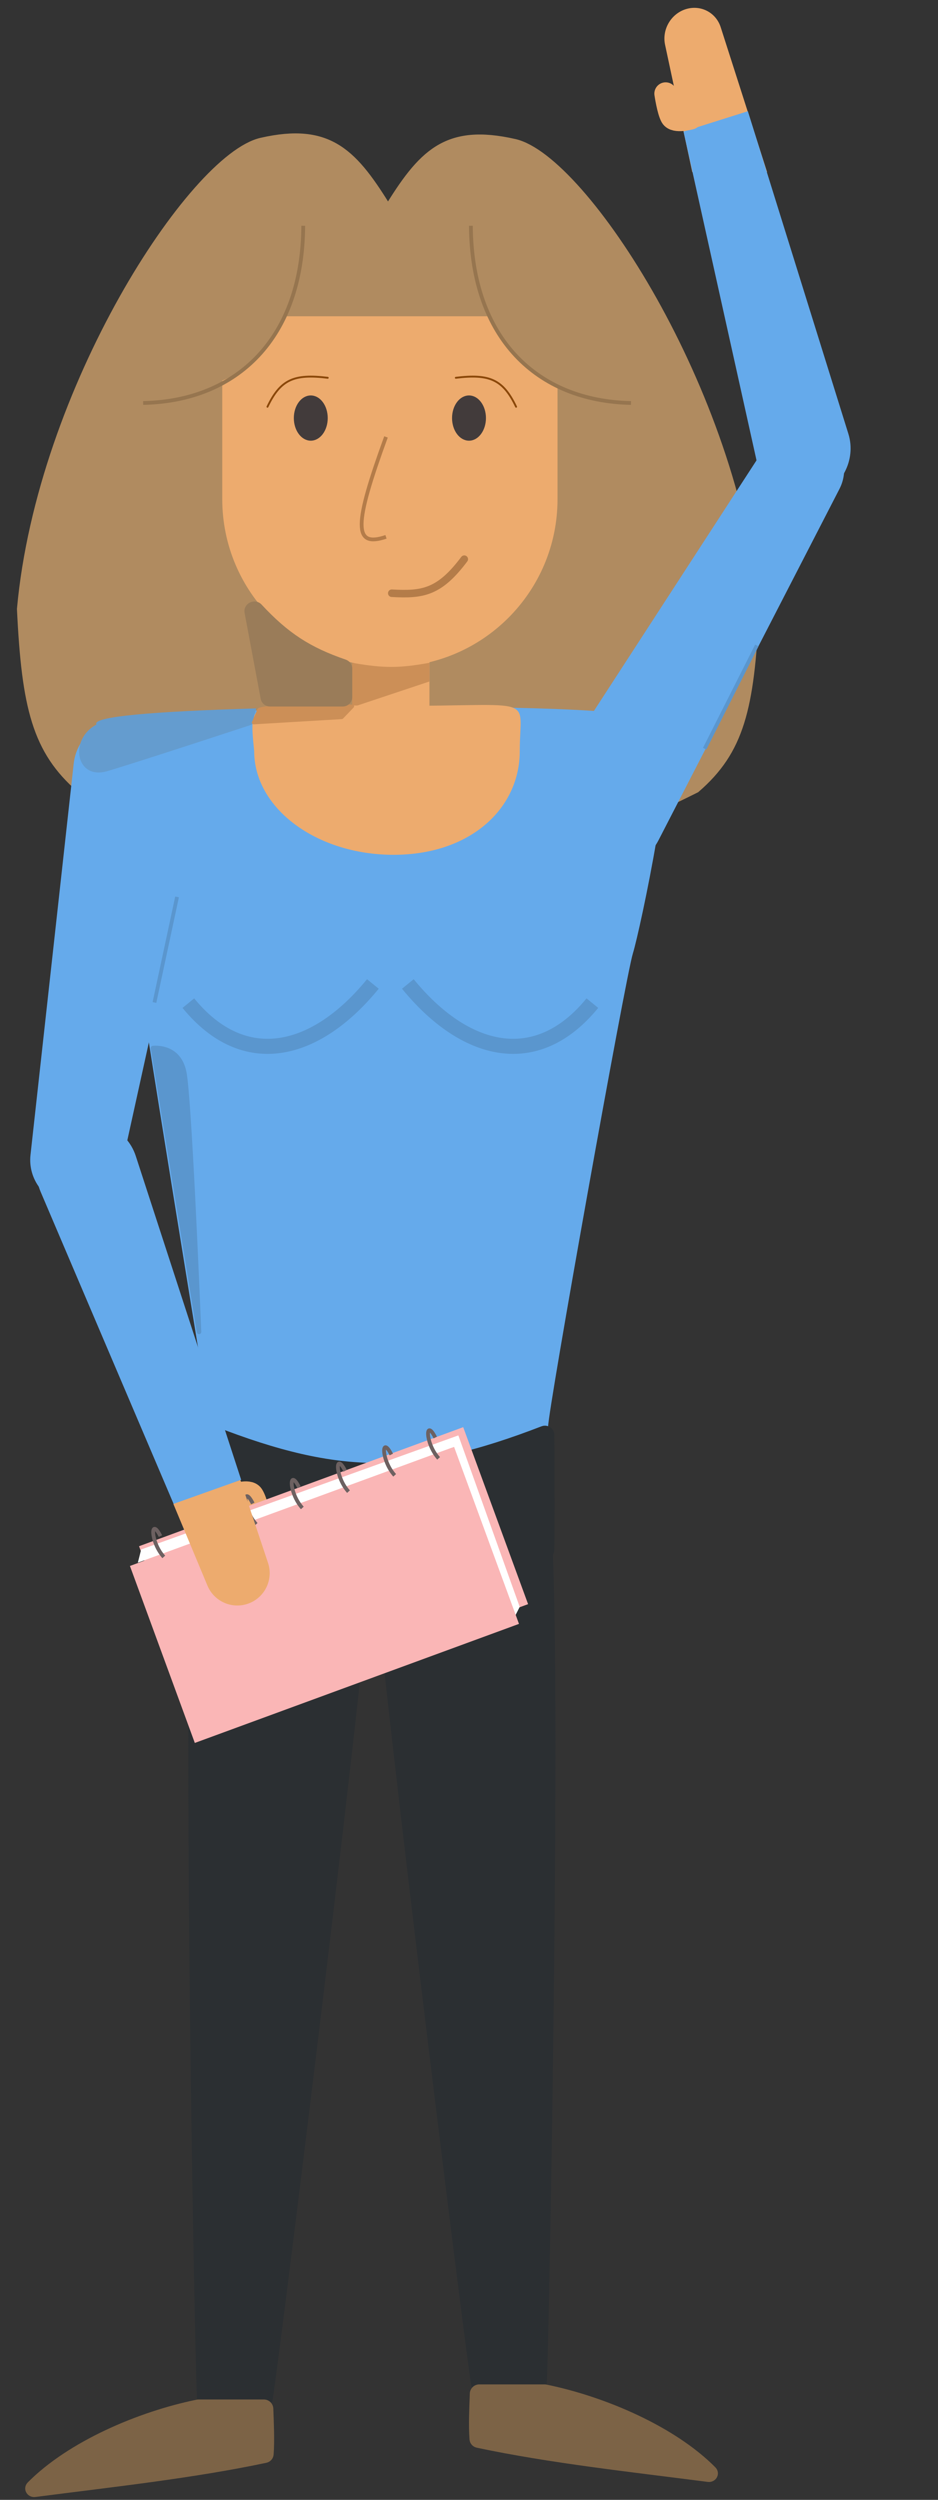 <svg width="249" height="663" viewBox="0 0 249 663" fill="none" xmlns="http://www.w3.org/2000/svg">
<rect x="0" y="0" width="249" height="663" fill="#333333" stroke="none"/>
<path d="M136.5 38.343C118.596 34.267 112.345 40.985 103 56.272C93.655 40.985 87.404 33.941 69.5 38.017C51.596 42.093 11.287 103.381 6 161.533C7.253 187.505 10.042 198.838 21.604 208.847C85.219 240.975 120.885 240.566 184.5 208.847C196.063 198.838 198.747 187.831 200 161.859C194.713 103.707 154.404 42.419 136.5 38.343Z" fill="#B08B60" stroke="#B08B60" stroke-width="3" stroke-linecap="round"/>
<rect x="94" y="171.878" width="20" height="18" fill="#EDAB6E"/>
<path d="M59 83.878H148V132.378C148 156.955 128.077 176.878 103.5 176.878V176.878C78.923 176.878 59 156.955 59 132.378V83.878Z" fill="#EDAB6E"/>
<path d="M113.5 176.378C106.07 177.696 101.804 177.722 94 176.378V186.878L113.5 180.378V176.378Z" fill="#CC8F57" stroke="#CC8F57"/>
<ellipse cx="82.5" cy="110.878" rx="4.5" ry="6" fill="#423B3B"/>
<ellipse cx="124.5" cy="110.878" rx="4.5" ry="6" fill="#423B3B"/>
<path d="M71 107.878C74.451 100.658 78.035 99.098 87 100.196" stroke="#8A4709" stroke-width="0.5" stroke-linecap="round"/>
<path d="M137 107.878C133.549 100.658 129.965 99.098 121 100.196" stroke="#8A4709" stroke-width="0.5" stroke-linecap="round"/>
<path d="M104 157.333C112.196 157.803 116.63 157.116 123.246 148.301" stroke="#B47C49" stroke-width="2" stroke-linecap="round"/>
<path d="M76 83.378H58V101.378L59.789 100.583C67.281 97.254 73.121 91.055 76 83.378V83.378Z" fill="#B08B60"/>
<path d="M129 82H150V103L147.913 102.073C139.173 98.188 132.358 90.956 129 82V82Z" fill="#B08B60"/>
<path d="M176.5 191.878C173 184.878 38 187.378 31 191.878C24 196.378 36 249.378 36 252.878C36 256.378 56 378.378 56 378.378C56 378.378 67 391.878 102 390.878C137 389.878 145.5 378.378 145.5 378.378C145.5 373.878 166 259.378 168 252.878C170 246.378 180 198.878 176.5 191.878Z" fill="#65AAEB"/>
<path d="M98.981 260.962C83.983 279.328 64.934 284.334 50 266.047" stroke="#5A96CE" stroke-width="4"/>
<path d="M108.267 260.962C123.265 279.328 142.314 284.334 157.248 266.047" stroke="#5A96CE" stroke-width="4"/>
<path d="M19.566 202.509C20.384 195.101 27.25 189.897 34.602 191.11L43.962 192.653C51.315 193.866 56.146 200.999 54.542 208.277L32.074 310.26C30.682 316.577 24.592 320.701 18.21 319.648V319.648C11.829 318.596 7.385 312.734 8.096 306.306L19.566 202.509Z" fill="#65AAEB"/>
<path d="M47 237.878L41 265.878" stroke="#5A96CE"/>
<path d="M137.974 199.208C137.974 214.395 124.908 226.708 104.474 226.708C84.039 226.708 67.474 214.395 67.474 199.208C65.964 183.968 65.739 187.114 104.474 187.208C143.208 187.301 137.974 184.02 137.974 199.208Z" fill="#EDAB6E"/>
<path d="M102.465 115.878C93.985 139.126 93.706 145.353 102.465 142.378" stroke="#B47C49"/>
<path d="M80.5 59.878C80.329 89.619 63 106.378 38 106.878" stroke="#96754F"/>
<path d="M125 59.878C125.171 89.619 142.5 106.378 167.5 106.878" stroke="#96754F"/>
<path d="M68 187.878C40.708 188.68 24.212 190.04 25.611 192.158C18.181 196.134 20.157 206.974 28.485 204.521C36.812 202.067 66.922 192.158 66.922 192.158L68 187.878Z" fill="#649CCF"/>
<path d="M93.564 187.129C79.999 186.397 68.96 187.435 68.597 188.115C68.586 188.136 68.584 188.157 68.574 188.179L67.126 191.581C67.068 191.718 67.174 191.868 67.322 191.859L90.745 190.465C90.796 190.462 90.843 190.44 90.878 190.404L93.699 187.466C93.817 187.343 93.735 187.138 93.564 187.129Z" fill="#CC8F57" stroke="#CC8F57" stroke-width="0.5"/>
<path d="M69.694 185.247L65.421 162.458C65.041 160.43 67.668 159.179 69.074 160.689C76.176 168.316 82.064 172.135 91.622 175.417C92.441 175.698 93 176.464 93 177.329V184.878C93 185.983 92.105 186.878 91 186.878H71.66C70.697 186.878 69.871 186.193 69.694 185.247Z" fill="#9A7C59" stroke="#9A7C59"/>
<path d="M54.338 636.379C53.838 636.379 49.338 401.379 54.338 401.879C59.338 402.379 94.338 412.879 96.338 413.879C98.338 414.879 70.838 636.379 70.338 636.379H54.338Z" fill="#2B2F32" stroke="#2B2F32" stroke-width="4"/>
<path d="M143.104 632.379C143.604 632.379 148.104 397.379 143.104 397.879C138.104 398.379 103.104 408.879 101.104 409.879C99.104 410.879 126.604 632.379 127.104 632.379H143.104Z" fill="#2B2F32" stroke="#2B2F32" stroke-width="4"/>
<path d="M144.472 380.144C110.425 393.302 90.008 393.29 56.243 380.108C55.945 379.991 55.611 380.172 55.564 380.488C55.009 384.2 52.287 403.832 55.657 410.878C59.386 418.674 145.022 419.785 145.157 410.878C145.278 402.923 145.183 384.448 145.161 380.592C145.16 380.241 144.799 380.018 144.472 380.144Z" fill="#2B2F32" stroke="#2B2F32" stroke-width="4"/>
<path d="M62 396.545C62 396.545 66 395.045 67 396.545C68 398.045 69 402.545 69 402.545" stroke="#EDAB6E" stroke-width="6" stroke-linecap="round"/>
<path fill-rule="evenodd" clip-rule="evenodd" d="M183.766 45.634H203.633L191.318 7.221C190.059 3.296 185.978 1.19 182.038 2.434C178.098 3.677 175.684 7.833 176.55 11.883L183.766 45.634Z" fill="#EDAB6E"/>
<path fill-rule="evenodd" clip-rule="evenodd" d="M216.502 131.708C223.403 129.529 227.363 121.965 225.213 115.07L198.527 29.497L181.447 34.889L200.965 122.725C202.538 129.803 209.601 133.887 216.502 131.708Z" fill="#65AAEB"/>
<path d="M183.33 31.36C183.33 31.36 179.166 32.545 178.269 30.972C177.371 29.399 176.703 24.834 176.703 24.834" stroke="#EDAB6E" stroke-width="6" stroke-linecap="round"/>
<rect x="36.912" y="410.08" width="91.662" height="50" transform="rotate(-20.15 36.912 410.08)" fill="#FAB6B6"/>
<path d="M136.712 427.53L120.452 383.896L121.58 381.911L137.417 426.14L136.712 427.53Z" fill="white" stroke="white"/>
<path d="M119.819 383.467L37.309 413.642L37.897 411.323L120.731 381.559L119.819 383.467Z" fill="white" stroke="white"/>
<rect x="34.492" y="415.315" width="91.662" height="50" transform="rotate(-20.15 34.492 415.315)" fill="#FAB6B6"/>
<path d="M116.438 386.779C112.842 382.813 112.857 375.943 115.55 381.26" stroke="#6D6161"/>
<path d="M104.77 391.278C101.174 387.312 101.189 380.442 103.882 385.759" stroke="#6D6161"/>
<path d="M92.511 395.606C88.916 391.639 88.931 384.769 91.623 390.086" stroke="#6D6161"/>
<path d="M80.253 399.933C76.657 395.967 76.672 389.097 79.365 394.414" stroke="#6D6161"/>
<path d="M67.994 404.261C64.399 400.295 64.414 393.424 67.106 398.742" stroke="#6D6161"/>
<path d="M55.736 408.588C52.14 404.622 52.155 397.752 54.848 403.069" stroke="#6D6161"/>
<path d="M43.477 412.916C39.882 408.95 39.897 402.079 42.589 407.397" stroke="#6D6161"/>
<path fill-rule="evenodd" clip-rule="evenodd" d="M18.172 298.799C11.239 301.401 7.876 309.259 10.781 316.07L46.215 399.161L64.021 392.479L36.041 306.59C33.748 299.55 26.045 295.844 19.113 298.446L18.172 298.799Z" fill="#65AAEB"/>
<path d="M52.7 636.878H70.047C71.133 636.878 72.021 637.745 72.057 638.83C72.194 642.902 72.416 647.187 72.134 650.955C72.071 651.808 71.44 652.501 70.603 652.678C51.124 656.803 29.673 659.112 9.346 661.741C7.57 661.971 6.473 659.989 7.734 658.719C18.415 647.958 36.835 640.076 52.306 636.918C52.436 636.891 52.567 636.878 52.7 636.878Z" fill="#7C6346" stroke="#7C6346"/>
<path d="M144.57 632.878H127.223C126.137 632.878 125.249 633.745 125.213 634.83C125.076 638.902 124.854 643.187 125.136 646.955C125.2 647.808 125.83 648.501 126.667 648.678C146.146 652.803 167.597 655.112 187.924 657.741C189.7 657.971 190.797 655.989 189.536 654.719C178.855 643.958 160.436 636.076 144.965 632.918C144.835 632.891 144.703 632.878 144.57 632.878Z" fill="#7C6346" stroke="#7C6346"/>
<path d="M49 284.378C47.605 277.402 41.45 277.78 40.598 277.867C40.542 277.872 40.507 277.924 40.516 277.979L52.736 353.252C52.756 353.376 52.939 353.368 52.934 353.242C52.529 343.297 50.356 291.158 49 284.378Z" fill="#5A96CE" stroke="#5A96CE"/>
<path d="M145.76 206.871C141.705 213.113 143.764 221.355 150.275 224.945L156.567 228.413C163.077 232.003 171.388 229.479 174.791 222.878L222.842 129.673C225.608 124.307 223.625 117.805 218.334 114.887V114.887C213.042 111.969 206.3 113.662 203.005 118.735L145.76 206.871Z" fill="#65AAEB"/>
<path d="M187.057 198.57L200.908 171.179" stroke="#5A96CE"/>
<path fill-rule="evenodd" clip-rule="evenodd" d="M46.021 398.866L55.067 420.523C56.849 424.79 61.687 426.882 66.016 425.258C70.345 423.633 72.613 418.875 71.148 414.49L63.817 392.53L46.021 398.866Z" fill="#EDAB6E"/>
</svg>
